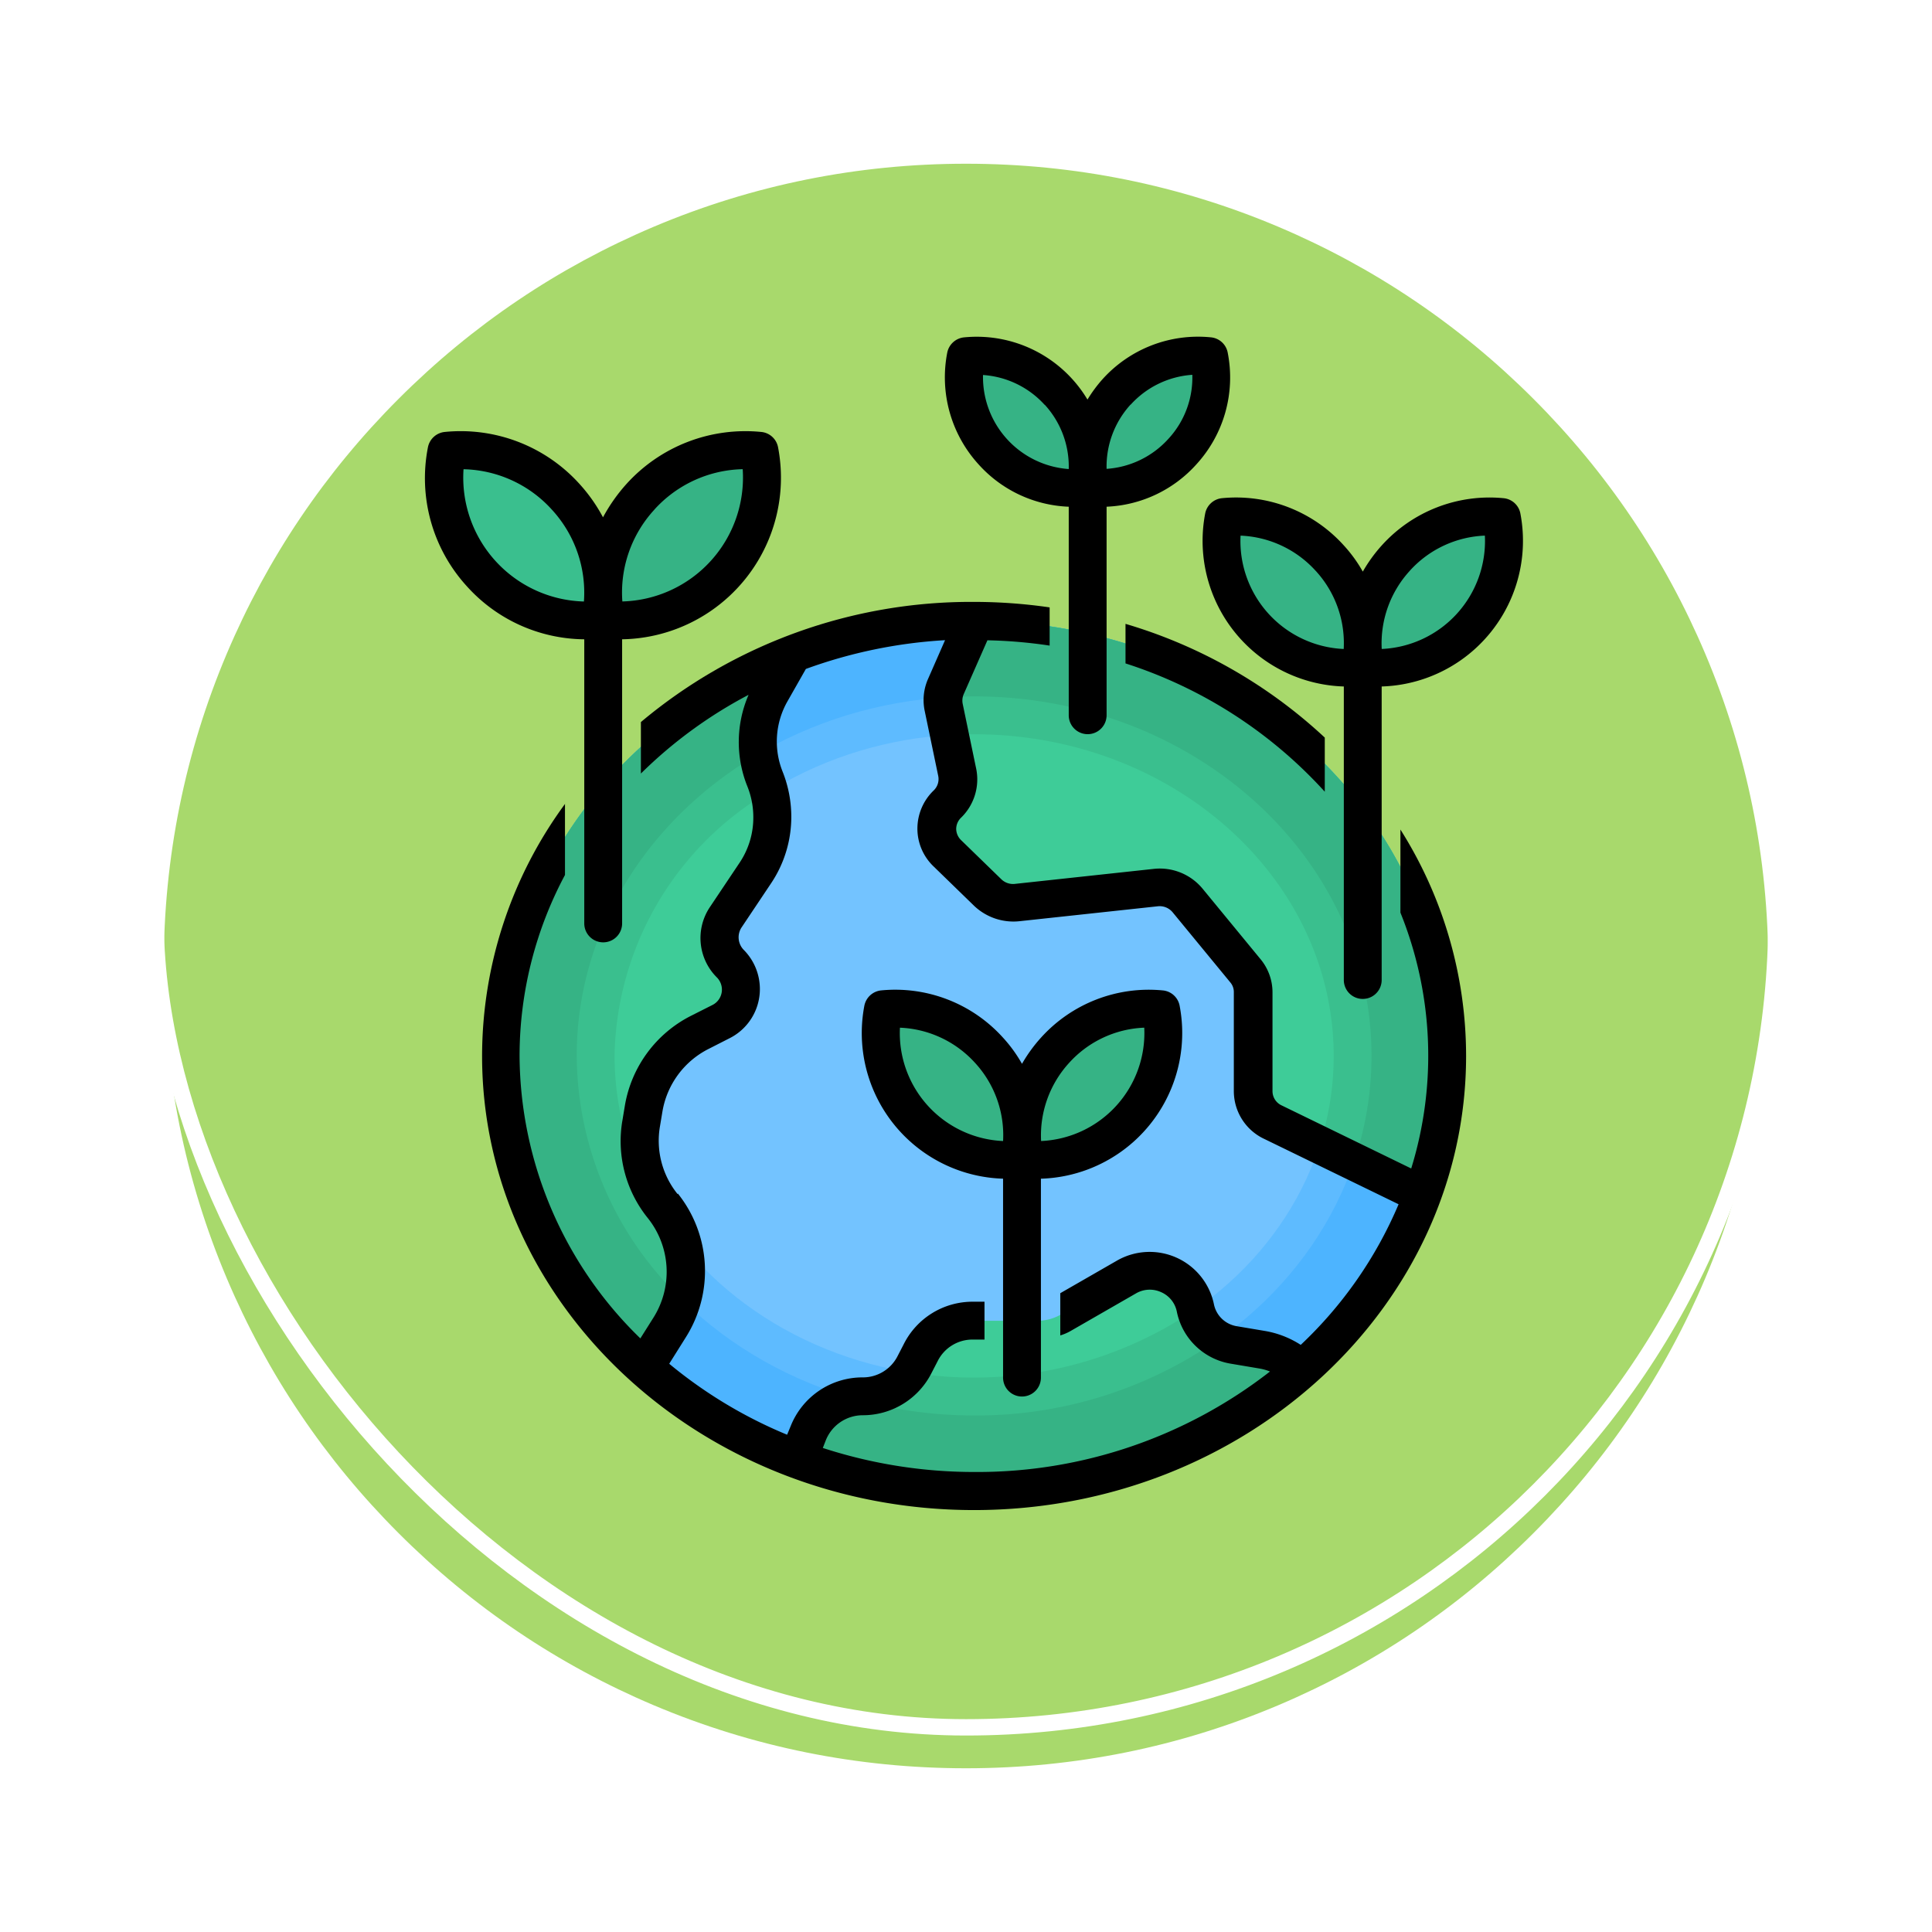 <svg xmlns="http://www.w3.org/2000/svg" xmlns:xlink="http://www.w3.org/1999/xlink" width="118" height="118" viewBox="0 0 118 118">
  <defs>
    <filter id="Trazado_896985" x="0" y="0" width="118" height="118" filterUnits="userSpaceOnUse">
      <feOffset dy="3" input="SourceAlpha"/>
      <feGaussianBlur stdDeviation="3" result="blur"/>
      <feFlood flood-opacity="0.161"/>
      <feComposite operator="in" in2="blur"/>
      <feComposite in="SourceGraphic"/>
    </filter>
  </defs>
  <g id="Grupo_1199879" data-name="Grupo 1199879" transform="translate(-1210.008 -6135.797)">
    <g id="Grupo_1198137" data-name="Grupo 1198137" transform="translate(-3.101 1807.322)">
      <g id="Grupo_1181849" data-name="Grupo 1181849" transform="translate(1222.109 4334.475)">
        <g id="Grupo_1111318" data-name="Grupo 1111318" transform="translate(0)">
          <g id="Grupo_1109826" data-name="Grupo 1109826" transform="translate(0 0)">
            <g id="Grupo_1098742" data-name="Grupo 1098742">
              <g transform="matrix(1, 0, 0, 1, -9, -6)" filter="url(#Trazado_896985)">
                <g id="Trazado_896985-2" data-name="Trazado 896985" transform="translate(9 6)" fill="#9ad354" opacity="0.859">
                  <path d="M 50 99.5 C 43.317 99.5 36.835 98.191 30.732 95.61 C 24.838 93.117 19.544 89.548 14.998 85.002 C 10.452 80.456 6.883 75.162 4.39 69.268 C 1.809 63.165 0.5 56.683 0.5 50 C 0.5 43.317 1.809 36.835 4.39 30.732 C 6.883 24.838 10.452 19.544 14.998 14.998 C 19.544 10.452 24.838 6.883 30.732 4.39 C 36.835 1.809 43.317 0.5 50 0.5 C 56.683 0.5 63.165 1.809 69.267 4.39 C 75.162 6.883 80.456 10.452 85.002 14.998 C 89.548 19.544 93.117 24.838 95.61 30.732 C 98.191 36.835 99.5 43.317 99.5 50 C 99.5 56.683 98.191 63.165 95.61 69.268 C 93.117 75.162 89.548 80.456 85.002 85.002 C 80.456 89.548 75.162 93.117 69.267 95.61 C 63.165 98.191 56.683 99.5 50 99.5 Z" stroke="none"/>
                  <path d="M 50 1 C 43.385 1 36.968 2.295 30.927 4.85 C 25.092 7.318 19.852 10.851 15.352 15.352 C 10.851 19.852 7.318 25.092 4.85 30.927 C 2.295 36.968 1 43.385 1 50 C 1 56.615 2.295 63.032 4.85 69.073 C 7.318 74.908 10.851 80.148 15.352 84.648 C 19.852 89.149 25.092 92.682 30.927 95.15 C 36.968 97.705 43.385 99 50 99 C 56.615 99 63.032 97.705 69.073 95.15 C 74.907 92.682 80.148 89.149 84.648 84.648 C 89.149 80.148 92.682 74.908 95.15 69.073 C 97.704 63.032 99 56.615 99 50 C 99 43.385 97.704 36.968 95.15 30.927 C 92.682 25.092 89.149 19.852 84.648 15.352 C 80.148 10.851 74.907 7.318 69.073 4.85 C 63.032 2.295 56.615 1 50 1 M 50 -7.62939453125e-06 C 77.614 -7.62939453125e-06 100 22.386 100 50 L 100 50 C 100 77.614 77.614 100 50 100 C 22.386 100 0 77.614 0 50 L 0 50 C 0 22.386 22.386 -7.62939453125e-06 50 -7.62939453125e-06 Z" stroke="none" fill="#fff"/>
                </g>
              </g>
              <g id="Rectángulo_400907" data-name="Rectángulo 400907" transform="translate(0)" fill="none" stroke="#fff" stroke-width="1">
                <rect width="100" height="100" rx="50" stroke="none"/>
                <rect x="0.5" y="0.5" width="99" height="99" rx="49.5" fill="none"/>
              </g>
            </g>
          </g>
        </g>
      </g>
    </g>
    <g id="biodiversidad" transform="translate(1232.982 6155.258)">
      <path id="Trazado_1031585" data-name="Trazado 1031585" d="M21.937,7.035a8.717,8.717,0,0,0-9.385,10.322h0A8.717,8.717,0,0,0,21.937,7.035Z" transform="translate(1.466 1.042)" fill="#36b385"/>
      <path id="Trazado_1031586" data-name="Trazado 1031586" d="M13.547,17.7A8.717,8.717,0,0,1,4.162,7.382h0A8.717,8.717,0,0,1,13.547,17.7Z" transform="translate(0.159 0.707)" fill="#3abf8e"/>
      <ellipse id="Elipse_12192" data-name="Elipse 12192" cx="28.896" cy="26.584" rx="28.896" ry="26.584" transform="translate(7.626 18.445)" fill="#4db4ff"/>
      <ellipse id="Elipse_12193" data-name="Elipse 12193" cx="24.272" cy="21.961" rx="24.272" ry="21.961" transform="translate(12.249 23.068)" fill="#5ebbff"/>
      <ellipse id="Elipse_12194" data-name="Elipse 12194" cx="21.961" cy="19.649" rx="21.961" ry="19.649" transform="translate(14.561 25.38)" fill="#73c3ff"/>
      <path id="Trazado_1031587" data-name="Trazado 1031587" d="M24.834,17.75l-1.329,2.323a6.141,6.141,0,0,0-.37,5.351,6.289,6.289,0,0,1,.439,2.289,6.14,6.14,0,0,1-1.04,3.433L20.72,33.862a2.236,2.236,0,0,0,.277,2.8,2.236,2.236,0,0,1,.659,1.572,2.2,2.2,0,0,1-1.237,1.988l-1.26.636a6.387,6.387,0,0,0-3.444,4.67l-.15.9a6.37,6.37,0,0,0,1.318,5.051,6.424,6.424,0,0,1,.428,7.4l-1.56,2.485A25.5,25.5,0,0,1,7,42.311C7,31.238,14.363,21.738,24.834,17.75Z" transform="translate(0.626 2.718)" fill="#3ecc98"/>
      <path id="Trazado_1031588" data-name="Trazado 1031588" d="M53.463,56.4a4.624,4.624,0,0,0-2.427-1.214l-1.78-.3a2.845,2.845,0,0,1-2.312-2.242,2.844,2.844,0,0,0-4.2-1.907l-4.011,2.3a2.854,2.854,0,0,1-1.41.37H33.351a3.556,3.556,0,0,0-3.19,1.976l-.347.67a3.557,3.557,0,0,1-3.19,1.976,3.581,3.581,0,0,0-3.317,2.242l-.647,1.607c.717.277,1.456.52,2.208.728h.023A31.1,31.1,0,0,0,33.455,63.8a30.163,30.163,0,0,0,20.007-7.409Z" transform="translate(3.066 7.8)" fill="#3ecc98"/>
      <path id="Trazado_1031589" data-name="Trazado 1031589" d="M59.575,51.076,50.71,46.638a2.117,2.117,0,0,1-1.179-1.907V38.709a2.112,2.112,0,0,0-.462-1.329l-3.433-4.288a2.125,2.125,0,0,0-1.9-.786l-8.218.913a2.131,2.131,0,0,1-1.745-.613l-2.393-2.393a2.121,2.121,0,0,1,0-3.005,2.134,2.134,0,0,0,.589-1.93l-.809-4.011a2.155,2.155,0,0,1,.139-1.26l1.711-3.988c15.581.393,28.075,12.136,28.075,26.561a24.524,24.524,0,0,1-1.514,8.5Z" transform="translate(4.328 2.448)" fill="#3ecc98"/>
      <path id="Trazado_1031590" data-name="Trazado 1031590" d="M23.505,20.073a6.141,6.141,0,0,0-.37,5.351,5.643,5.643,0,0,1,.231.751,19.131,19.131,0,0,0-9.432,16.135,18.1,18.1,0,0,0,4.1,11.42,6.445,6.445,0,0,1,.243,1.757,6.315,6.315,0,0,1-.971,3.387l-1.56,2.485A25.5,25.5,0,0,1,7,42.311C7,31.238,14.363,21.738,24.834,17.75Z" transform="translate(0.626 2.718)" fill="#3abf8e"/>
      <path id="Trazado_1031591" data-name="Trazado 1031591" d="M53.463,56.087A30.163,30.163,0,0,1,33.455,63.5a31.1,31.1,0,0,1-8.565-1.19c-.012,0-.012-.012-.023-.012-.751-.208-1.491-.451-2.208-.728l.647-1.607a3.581,3.581,0,0,1,3.317-2.242A3.507,3.507,0,0,0,29.5,56.237,24.078,24.078,0,0,0,46.967,52.4a2.827,2.827,0,0,0,2.289,2.173l1.78.3a4.624,4.624,0,0,1,2.427,1.214Z" transform="translate(3.066 8.117)" fill="#3abf8e"/>
      <path id="Trazado_1031592" data-name="Trazado 1031592" d="M61.04,42.581a24.524,24.524,0,0,1-1.514,8.5l-6.253-3.132a17.585,17.585,0,0,0,.832-5.363c0-10.853-9.836-19.649-21.961-19.649-.231,0-.462,0-.693.012l-.335-1.676a2.156,2.156,0,0,1,.139-1.26l1.711-3.988C48.545,16.413,61.04,28.156,61.04,42.581Z" transform="translate(4.378 2.448)" fill="#3abf8e"/>
      <g id="Grupo_1199878" data-name="Grupo 1199878" transform="translate(7.626 0.309)">
        <path id="Trazado_1031593" data-name="Trazado 1031593" d="M23.505,20.073a6.172,6.172,0,0,0-.774,3.791c-6.692,3.907-11.107,10.715-11.107,18.447A20.763,20.763,0,0,0,18.05,57.187a6.056,6.056,0,0,1-.74,1.688l-1.56,2.485A25.5,25.5,0,0,1,7,42.311C7,31.238,14.363,21.738,24.834,17.75Z" transform="translate(-7 2.409)" fill="#36b385"/>
        <path id="Trazado_1031594" data-name="Trazado 1031594" d="M53.463,55.838a30.163,30.163,0,0,1-20.007,7.409,31.1,31.1,0,0,1-8.565-1.19c-.012,0-.012-.012-.023-.012-.751-.208-1.491-.451-2.208-.728l.647-1.607a3.554,3.554,0,0,1,2.635-2.161,26.7,26.7,0,0,0,7.513,1.075A25.8,25.8,0,0,0,48.342,54a2.777,2.777,0,0,0,.913.324l1.78.3A4.624,4.624,0,0,1,53.463,55.838Z" transform="translate(-4.56 8.058)" fill="#36b385"/>
        <path id="Trazado_1031595" data-name="Trazado 1031595" d="M61.036,42.581a24.524,24.524,0,0,1-1.514,8.5L55.361,49a20.117,20.117,0,0,0,1.052-6.415c0-12.125-10.865-21.961-24.272-21.961-.347,0-.693.012-1.04.023a2.041,2.041,0,0,1,.15-.636l1.711-3.988C48.541,16.413,61.036,28.156,61.036,42.581Z" transform="translate(-3.245 2.139)" fill="#36b385"/>
        <path id="Trazado_1031596" data-name="Trazado 1031596" d="M45.42,2.034a6.777,6.777,0,0,0-7.293,8.033h0A6.777,6.777,0,0,0,45.42,2.034Z" transform="translate(-2.169 -0.045)" fill="#36b385"/>
        <path id="Trazado_1031597" data-name="Trazado 1031597" d="M38.89,10.32A6.777,6.777,0,0,1,31.6,2.287h0A6.777,6.777,0,0,1,38.89,10.32Z" transform="translate(-3.187 -0.309)" fill="#36b385"/>
        <path id="Trazado_1031598" data-name="Trazado 1031598" d="M43.014,36.535a7.756,7.756,0,0,0-8.345,9.177h0A7.756,7.756,0,0,0,43.014,36.535Z" transform="translate(-2.71 5.331)" fill="#36b385"/>
        <path id="Trazado_1031599" data-name="Trazado 1031599" d="M35.554,46.011a7.756,7.756,0,0,1-8.345-9.177h0A7.756,7.756,0,0,1,35.554,46.011Z" transform="translate(-3.873 5.031)" fill="#36b385"/>
        <path id="Trazado_1031600" data-name="Trazado 1031600" d="M61.014,10.535a7.756,7.756,0,0,0-8.345,9.177h0a7.756,7.756,0,0,0,8.345-9.177Z" transform="translate(0.094 1.279)" fill="#36b385"/>
        <path id="Trazado_1031601" data-name="Trazado 1031601" d="M53.554,20.011a7.756,7.756,0,0,1-8.345-9.177h0A7.756,7.756,0,0,1,53.554,20.011Z" transform="translate(-1.068 0.98)" fill="#36b385"/>
      </g>
      <path id="Trazado_1031602" data-name="Trazado 1031602" d="M38.02,11.38V24.117a1.156,1.156,0,1,0,2.312,0V11.38A7.8,7.8,0,0,0,45.81,8.8a7.856,7.856,0,0,0,1.919-6.831A1.153,1.153,0,0,0,46.7,1.035,7.85,7.85,0,0,0,40.077,3.6a8.529,8.529,0,0,0-.913,1.237,7.88,7.88,0,0,0-7.536-3.8,1.165,1.165,0,0,0-1.029.936A7.891,7.891,0,0,0,32.518,8.8,7.8,7.8,0,0,0,38,11.38ZM41.8,5.15a5.585,5.585,0,0,1,3.768-1.826A5.512,5.512,0,0,1,44.1,7.242a5.585,5.585,0,0,1-3.768,1.826A5.61,5.61,0,0,1,41.8,5.138Zm-5.247,0A5.591,5.591,0,0,1,38.02,9.08a5.635,5.635,0,0,1-5.236-5.744,5.585,5.585,0,0,1,3.768,1.826Z" transform="translate(4.281 0.107)"/>
      <path id="Trazado_1031603" data-name="Trazado 1031603" d="M34.694,47.046V59.194a1.156,1.156,0,0,0,2.312,0V47.046a8.9,8.9,0,0,0,8.472-10.564,1.153,1.153,0,0,0-1.029-.936,8.861,8.861,0,0,0-7.432,2.878A9.18,9.18,0,0,0,35.85,40.03a8.621,8.621,0,0,0-1.167-1.607,8.861,8.861,0,0,0-7.432-2.878,1.165,1.165,0,0,0-1.029.936,8.9,8.9,0,0,0,8.472,10.564Zm4.034-7.074a6.523,6.523,0,0,1,4.589-2.15,6.6,6.6,0,0,1-6.3,6.923A6.561,6.561,0,0,1,38.728,39.972Zm-5.744,0a6.527,6.527,0,0,1,1.711,4.774,6.6,6.6,0,0,1-6.3-6.923A6.544,6.544,0,0,1,32.983,39.972Z" transform="translate(3.596 5.484)"/>
      <path id="Trazado_1031604" data-name="Trazado 1031604" d="M44.232,10.472A8.9,8.9,0,0,0,52.7,21.036V38.963a1.156,1.156,0,1,0,2.312,0V21.036a8.9,8.9,0,0,0,8.472-10.564,1.153,1.153,0,0,0-1.029-.936,8.861,8.861,0,0,0-7.432,2.878A9.18,9.18,0,0,0,53.86,14.02a8.622,8.622,0,0,0-1.167-1.607,8.861,8.861,0,0,0-7.432-2.878,1.165,1.165,0,0,0-1.029.936Zm12.494,3.5a6.523,6.523,0,0,1,4.589-2.15,6.6,6.6,0,0,1-6.3,6.923A6.561,6.561,0,0,1,56.726,13.974Zm-5.744,0a6.527,6.527,0,0,1,1.711,4.774,6.6,6.6,0,0,1-6.3-6.923A6.544,6.544,0,0,1,50.982,13.974Z" transform="translate(6.402 1.431)"/>
      <path id="Trazado_1031605" data-name="Trazado 1031605" d="M12.711,18.7V36.053a1.156,1.156,0,1,0,2.312,0V18.7A9.869,9.869,0,0,0,24.547,6.972a1.153,1.153,0,0,0-1.029-.936,9.791,9.791,0,0,0-8.241,3.19,10.484,10.484,0,0,0-1.422,2.023,10,10,0,0,0-1.422-2.023,9.778,9.778,0,0,0-8.241-3.19,1.165,1.165,0,0,0-1.029.936,9.79,9.79,0,0,0,2.393,8.507A9.755,9.755,0,0,0,12.688,18.7Zm4.277-7.917a7.491,7.491,0,0,1,5.4-2.473,7.571,7.571,0,0,1-7.351,8.079A7.467,7.467,0,0,1,16.988,10.787ZM5.337,8.313a7.491,7.491,0,0,1,5.4,2.473,7.482,7.482,0,0,1,1.953,5.606A7.571,7.571,0,0,1,5.337,8.313Z" transform="translate(0 0.885)"/>
      <path id="Trazado_1031606" data-name="Trazado 1031606" d="M11.086,27.32A26.037,26.037,0,0,0,6,42.738c0,15.292,13.477,27.74,30.051,27.74S66.1,58.03,66.1,42.738a25.892,25.892,0,0,0-4.011-13.824v5.074a23.323,23.323,0,0,1,.659,15.627l-7.929-3.86a.958.958,0,0,1-.543-.867V38.866a3.174,3.174,0,0,0-.74-2.046l-3.525-4.288A3.39,3.39,0,0,0,47,31.319l-8.449.913a1.024,1.024,0,0,1-.832-.277l-2.462-2.393a.976.976,0,0,1-.3-.682.964.964,0,0,1,.289-.682,3.26,3.26,0,0,0,.936-2.982l-.832-4a.994.994,0,0,1,.069-.578l1.445-3.283a29.427,29.427,0,0,1,3.8.324V15.345a32.129,32.129,0,0,0-4.623-.335A31.369,31.369,0,0,0,15.7,22.349v3.144a27.605,27.605,0,0,1,6.577-4.808,7.253,7.253,0,0,0-.069,5.606,5.036,5.036,0,0,1,.358,1.872,4.94,4.94,0,0,1-.844,2.786l-1.826,2.728a3.392,3.392,0,0,0,.428,4.253,1.061,1.061,0,0,1,.324.751,1.051,1.051,0,0,1-.6.959l-1.26.636a7.559,7.559,0,0,0-4.069,5.513l-.15.9a7.482,7.482,0,0,0,1.56,5.964,5.255,5.255,0,0,1,.347,6.057l-.809,1.283A24.229,24.229,0,0,1,8.289,42.761a23.508,23.508,0,0,1,2.774-11.073V27.343ZM17.94,51.176a5.181,5.181,0,0,1-1.075-4.138l.15-.9a5.264,5.264,0,0,1,2.82-3.826l1.248-.636a3.36,3.36,0,0,0,1.884-3.028,3.4,3.4,0,0,0-.994-2.393,1.1,1.1,0,0,1-.139-1.341L23.649,32.2a7.276,7.276,0,0,0,1.237-4.08,7.455,7.455,0,0,0-.52-2.716,4.961,4.961,0,0,1,.3-4.346l1.11-1.953a29.787,29.787,0,0,1,8.5-1.757l-1.029,2.346a3.2,3.2,0,0,0-.22,1.942l.832,4a.96.96,0,0,1-.277.89,3.238,3.238,0,0,0-.994,2.323,3.192,3.192,0,0,0,.994,2.323l2.462,2.393a3.482,3.482,0,0,0,2.774.948l8.461-.913a1.031,1.031,0,0,1,.89.358l3.537,4.3a.905.905,0,0,1,.208.6v6.022a3.227,3.227,0,0,0,1.872,2.936L61.977,51.8A25.356,25.356,0,0,1,56,60.388a5.813,5.813,0,0,0-2.15-.844l-1.78-.3A1.7,1.7,0,0,1,50.7,57.914a4.009,4.009,0,0,0-5.906-2.682l-3.479,2V59.81a2.983,2.983,0,0,0,.624-.266l4-2.3a1.669,1.669,0,0,1,1.549-.069,1.651,1.651,0,0,1,.948,1.2,4.032,4.032,0,0,0,3.248,3.155l1.78.3a3.084,3.084,0,0,1,.659.185,29.088,29.088,0,0,1-18.042,6.137,29.826,29.826,0,0,1-9.27-1.468L27,66.2a2.431,2.431,0,0,1,2.242-1.514,4.7,4.7,0,0,0,4.219-2.6l.358-.693a2.374,2.374,0,0,1,2.15-1.329h.717V57.752h-.717a4.7,4.7,0,0,0-4.219,2.6l-.358.693a2.374,2.374,0,0,1-2.15,1.329,4.719,4.719,0,0,0-4.392,2.97l-.22.532a28.1,28.1,0,0,1-7.2-4.334L18.46,59.9a7.582,7.582,0,0,0-.5-8.75Z" transform="translate(0.47 2.291)"/>
      <path id="Trazado_1031607" data-name="Trazado 1031607" d="M52.171,26.422V23.117A30.523,30.523,0,0,0,40,16.17v2.416A27.992,27.992,0,0,1,52.171,26.422Z" transform="translate(5.768 2.472)"/>
    </g>
  </g>
</svg>
